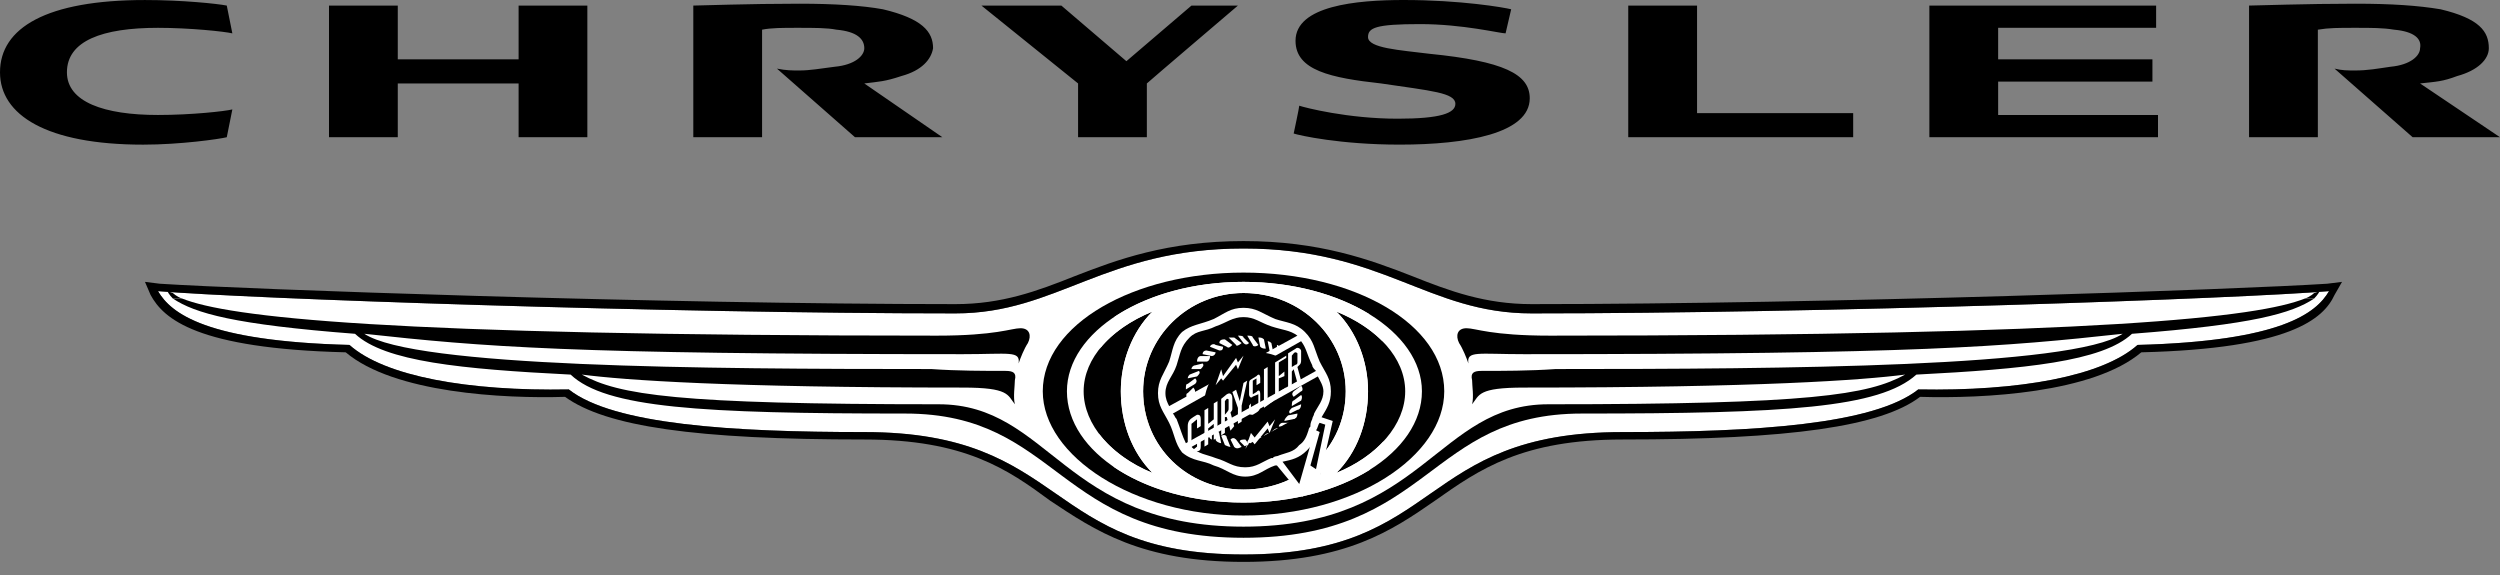 <?xml version="1.0" encoding="UTF-8"?>
<svg width="100px" height="23px" viewBox="0 0 100 23" version="1.1" xmlns="http://www.w3.org/2000/svg" xmlns:xlink="http://www.w3.org/1999/xlink">
    <rect x="0" y="0" width="100" height="23" fill="#808080" stroke="none"/>
    <title>chrysler</title>
    <g id="Page-1" stroke="none" stroke-width="1" fill="none" fill-rule="evenodd">
        <g id="chrysler" fill-rule="nonzero">
            <path d="M85.502,13.797 C84.089,15.057 80.744,15.652 76.73,15.577 C74.944,16.987 70.186,17.283 64.908,17.283 C56.655,17.283 57.77,22.179 49.74,22.179 C41.711,22.179 42.752,17.283 34.573,17.283 C29.294,17.283 24.536,16.986 22.752,15.577 C18.737,15.652 15.391,15.057 13.979,13.797 C8.254,13.649 6.841,12.536 6.321,11.646 C9.815,11.943 26.618,12.536 38.216,12.536 C42.305,12.536 44.164,9.94 49.74,9.94 C55.317,9.94 57.101,12.536 61.265,12.536 C72.863,12.536 89.666,11.943 93.161,11.646 C92.639,12.536 91.227,13.648 85.502,13.797 L85.502,13.797 Z" id="Path" fill="#FFFFFF"></path>
            <path d="M49.74,10.904 C45.353,10.904 41.711,12.98 41.711,15.651 C41.711,18.247 45.354,20.621 49.74,20.621 C54.2,20.621 57.77,18.247 57.77,15.651 C57.77,12.98 54.2,10.904 49.74,10.904 Z" id="Path" fill="#000000"></path>
            <path d="M56.877,15.651 C56.877,18.099 53.681,20.102 49.74,20.102 C45.8,20.102 42.677,18.099 42.677,15.651 C42.677,13.277 45.8,11.275 49.74,11.275 C53.681,11.275 56.877,13.277 56.877,15.651 Z M49.74,11.72 C47.509,11.72 45.725,13.5 45.725,15.651 C45.725,17.877 47.509,19.583 49.74,19.583 C52.045,19.583 53.829,17.877 53.829,15.651 C53.829,13.5 52.045,11.72 49.74,11.72 Z M53.457,12.462 C54.276,13.277 54.722,14.465 54.722,15.651 C54.722,16.912 54.276,18.099 53.457,18.915 C55.094,18.247 56.208,16.986 56.208,15.651 C56.208,14.316 55.093,13.13 53.457,12.462 Z M44.833,15.651 C44.833,14.465 45.279,13.277 46.097,12.462 C44.461,13.13 43.346,14.316 43.346,15.651 C43.346,16.986 44.461,18.247 46.097,18.915 C45.279,18.099 44.833,16.913 44.833,15.651 Z" id="Shape" fill="#FFFFFF"></path>
            <path d="M55.351,17.641 C55.203,18.049 55.009,18.44 54.772,18.804 C53.48,19.606 51.703,20.102 49.74,20.102 C47.68,20.102 45.843,19.555 44.559,18.683 C44.3,18.265 44.097,17.815 43.955,17.344 C44.441,17.992 45.189,18.545 46.097,18.916 C45.279,18.099 44.833,16.913 44.833,15.652 C44.833,14.465 45.279,13.278 46.097,12.463 C45.216,12.822 44.485,13.333 43.999,13.937 C44.145,13.485 44.345,13.059 44.593,12.664 C45.874,11.815 47.698,11.275 49.74,11.275 C51.687,11.275 53.452,11.765 54.74,12.546 C54.968,12.894 55.16,13.268 55.31,13.661 C54.837,13.178 54.202,12.766 53.457,12.463 C54.275,13.278 54.721,14.466 54.721,15.652 C54.721,16.913 54.275,18.099 53.457,18.916 C54.223,18.603 54.875,18.16 55.351,17.641 L55.351,17.641 Z M49.74,11.72 C47.509,11.72 45.725,13.5 45.725,15.651 C45.725,17.877 47.509,19.583 49.74,19.583 C52.045,19.583 53.829,17.877 53.829,15.651 C53.829,13.5 52.045,11.72 49.74,11.72 Z" id="Shape" fill="#FFFFFF"></path>
            <path d="M46.038,17.204 C45.832,16.738 45.726,16.234 45.725,15.725 L45.725,15.69 C45.728,16.21 45.835,16.725 46.038,17.204 L46.038,17.204 Z" id="Path" fill="#D0B26F"></path>
            <path d="M50.93,18.322 C51.004,18.322 50.856,18.322 50.93,18.322 C51.376,18.099 51.673,18.174 51.97,17.802 C52.342,17.506 52.342,17.134 52.491,16.763 C52.491,16.689 52.566,16.616 52.566,16.542 L53.16,16.839 L52.788,19.063 L52.342,18.766 L52.119,19.731 L50.93,18.322 L50.93,18.322 Z" id="Path" fill="#000000"></path>
            <path d="M46.766,16.245 C46.692,16.096 46.617,15.948 46.617,15.725 C46.617,15.28 46.915,15.057 47.063,14.613 C47.212,14.168 47.212,13.871 47.584,13.5 C47.881,13.203 48.179,13.277 48.624,13.055 C49.07,12.907 49.294,12.684 49.739,12.684 C50.186,12.684 50.408,12.907 50.855,13.055 C51.301,13.203 51.598,13.203 51.896,13.426 L46.766,16.245 L46.766,16.245 Z M49.814,18.692 C49.294,18.692 49.145,18.469 48.624,18.322 C48.252,18.174 47.956,18.174 47.658,17.877 L52.713,15.057 C52.788,15.206 52.937,15.428 52.937,15.651 C52.937,16.022 52.713,16.245 52.565,16.542 C52.565,16.616 52.49,16.689 52.49,16.763 C52.416,16.912 52.416,16.986 52.416,17.06 C52.341,17.135 52.341,17.209 52.341,17.209 C52.267,17.431 52.193,17.654 51.97,17.802 C51.747,18.099 51.449,18.099 51.077,18.247 C51.003,18.247 50.929,18.247 50.929,18.322 L50.855,18.322 C50.484,18.469 50.261,18.692 49.814,18.692 L49.814,18.692 Z" id="Shape" fill="#000000"></path>
            <path d="M51.673,15.651 C51.673,16.689 50.856,17.58 49.74,17.58 C48.699,17.58 47.807,16.689 47.807,15.651 C47.807,14.686 48.699,13.797 49.74,13.797 C50.856,13.797 51.673,14.687 51.673,15.651 Z M49.74,13.426 C48.476,13.426 47.435,14.39 47.435,15.651 C47.435,16.912 48.476,17.95 49.74,17.95 C51.078,17.95 52.119,16.912 52.119,15.651 C52.119,14.39 51.078,13.426 49.74,13.426 Z" id="Shape" fill="#000000"></path>
            <path d="M49.517,13.426 C49.591,13.426 49.74,13.426 49.74,13.5 L49.963,13.722 C49.889,13.797 49.814,13.797 49.74,13.722 L49.517,13.426 L49.517,13.426 Z M49.145,13.5 L49.368,13.5 L49.666,13.722 C49.591,13.797 49.443,13.871 49.443,13.797 L49.145,13.5 Z M48.774,13.722 C48.774,13.575 48.923,13.575 48.996,13.575 L49.294,13.797 C49.22,13.872 49.146,13.945 49.071,13.872 L48.774,13.722 Z M48.402,13.871 C48.402,13.797 48.55,13.722 48.624,13.797 L48.922,13.871 C48.922,14.019 48.848,14.019 48.773,14.019 L48.402,13.871 L48.402,13.871 Z M48.104,14.168 C48.104,14.019 48.253,14.019 48.253,14.019 L48.625,14.093 C48.62,14.173 48.556,14.237 48.476,14.242 L48.104,14.168 L48.104,14.168 Z M47.881,14.465 C47.881,14.316 47.956,14.242 48.03,14.242 L48.402,14.242 C48.402,14.39 48.327,14.465 48.253,14.465 L47.881,14.465 Z M47.659,14.762 C47.659,14.686 47.733,14.613 47.807,14.613 L48.104,14.539 C48.179,14.613 48.104,14.686 48.03,14.762 L47.659,14.762 L47.659,14.762 Z M47.509,15.133 C47.509,15.057 47.584,14.984 47.584,14.984 L47.956,14.836 C48.03,14.91 47.956,14.984 47.881,15.058 L47.509,15.133 Z M47.435,15.577 C47.435,15.429 47.435,15.355 47.509,15.355 L47.807,15.133 C47.881,15.207 47.881,15.28 47.807,15.355 L47.435,15.577 Z M47.509,15.948 C47.435,15.874 47.435,15.725 47.509,15.725 L47.732,15.503 C47.807,15.577 47.807,15.651 47.807,15.725 L47.509,15.948 Z M47.584,16.319 C47.509,16.245 47.509,16.171 47.509,16.096 L47.732,15.799 C47.807,15.874 47.881,15.947 47.807,16.022 L47.584,16.319 Z M47.732,16.69 C47.658,16.616 47.584,16.542 47.658,16.468 L47.807,16.171 C47.881,16.171 47.955,16.319 47.881,16.319 L47.732,16.69 Z M47.956,16.986 C47.807,16.986 47.807,16.839 47.807,16.839 L47.956,16.468 C48.03,16.468 48.104,16.616 48.03,16.69 L47.956,16.986 Z M48.179,17.283 C48.104,17.283 48.03,17.209 48.03,17.135 L48.104,16.764 C48.179,16.764 48.253,16.839 48.253,16.913 L48.179,17.283 Z M48.476,17.58 C48.402,17.58 48.328,17.431 48.328,17.357 L48.328,17.06 C48.402,17.06 48.476,17.06 48.476,17.134 L48.476,17.58 L48.476,17.58 Z M48.848,17.728 C48.773,17.728 48.625,17.654 48.625,17.58 L48.551,17.283 C48.699,17.209 48.774,17.283 48.774,17.357 L48.848,17.728 L48.848,17.728 Z M49.219,17.877 C49.145,17.877 48.996,17.802 48.996,17.802 L48.848,17.431 C48.996,17.357 49.071,17.431 49.071,17.506 L49.219,17.877 Z M49.666,17.877 C49.517,17.951 49.443,17.951 49.368,17.877 L49.219,17.58 C49.294,17.506 49.368,17.506 49.442,17.58 L49.666,17.877 Z M50.038,17.877 C49.963,17.951 49.815,17.951 49.815,17.877 L49.592,17.654 C49.592,17.58 49.74,17.58 49.815,17.58 L50.038,17.877 Z M50.409,17.802 C50.335,17.877 50.261,17.877 50.186,17.877 L49.889,17.654 C49.963,17.58 50.037,17.507 50.111,17.58 L50.409,17.802 Z M50.781,17.654 C50.781,17.728 50.633,17.802 50.558,17.728 L50.261,17.58 C50.261,17.506 50.409,17.432 50.484,17.506 L50.781,17.654 L50.781,17.654 Z M51.152,17.506 C51.078,17.58 51.004,17.58 50.93,17.58 L50.558,17.432 C50.633,17.357 50.706,17.284 50.781,17.357 L51.152,17.506 Z M51.45,17.209 C51.45,17.283 51.302,17.357 51.228,17.357 L50.856,17.283 C50.93,17.209 51.004,17.134 51.078,17.134 L51.45,17.209 L51.45,17.209 Z M51.673,16.913 C51.673,16.987 51.599,17.06 51.524,17.06 L51.153,17.06 C51.153,16.986 51.228,16.913 51.302,16.913 L51.673,16.913 Z M51.897,16.542 C51.897,16.689 51.821,16.763 51.748,16.763 L51.376,16.839 C51.376,16.763 51.45,16.69 51.524,16.616 L51.897,16.542 L51.897,16.542 Z M52.045,16.171 C52.045,16.319 51.97,16.393 51.897,16.393 L51.599,16.542 C51.524,16.467 51.599,16.393 51.673,16.319 L52.045,16.171 L52.045,16.171 Z M52.045,15.799 C52.119,15.874 52.045,16.022 52.045,16.022 L51.673,16.245 C51.673,16.171 51.673,16.022 51.748,16.022 L52.045,15.799 Z M52.045,15.428 C52.119,15.503 52.119,15.651 52.045,15.651 L51.747,15.874 C51.673,15.799 51.673,15.725 51.747,15.651 L52.045,15.428 Z M51.97,15.057 C52.045,15.133 52.045,15.206 52.045,15.28 L51.747,15.577 C51.673,15.503 51.673,15.429 51.747,15.355 L51.97,15.057 Z M51.821,14.687 C51.897,14.762 51.97,14.836 51.897,14.91 L51.748,15.207 C51.673,15.207 51.6,15.058 51.6,14.984 L51.821,14.687 L51.821,14.687 Z M51.599,14.316 C51.747,14.39 51.747,14.465 51.747,14.539 L51.599,14.909 C51.524,14.835 51.45,14.762 51.45,14.686 L51.599,14.316 Z M51.376,14.093 C51.45,14.093 51.524,14.168 51.524,14.242 L51.449,14.612 C51.37,14.607 51.307,14.544 51.301,14.465 L51.376,14.093 L51.376,14.093 Z M51.078,13.797 C51.153,13.797 51.228,13.945 51.228,13.945 L51.228,14.316 C51.152,14.316 51.078,14.242 51.078,14.168 L51.078,13.797 Z M50.706,13.648 C50.781,13.648 50.855,13.722 50.855,13.722 L50.93,14.093 C50.855,14.093 50.781,14.093 50.781,14.019 L50.706,13.648 Z M50.335,13.5 C50.409,13.5 50.484,13.5 50.558,13.575 L50.633,13.945 C50.558,13.945 50.485,13.945 50.409,13.871 L50.335,13.5 Z M49.889,13.426 C49.963,13.426 50.111,13.426 50.111,13.5 L50.334,13.797 C50.26,13.872 50.111,13.872 50.111,13.797 L49.889,13.426 Z" id="Shape" fill="#FFFFFF"></path>
            <path d="M52.862,16.69 C53.085,16.319 53.235,16.096 53.235,15.652 C53.235,15.133 53.011,14.91 52.788,14.465 C52.565,13.945 52.565,13.649 52.194,13.277 C51.821,12.907 51.449,12.907 51.004,12.759 C50.483,12.536 50.26,12.313 49.739,12.313 C49.219,12.313 48.996,12.536 48.55,12.759 C48.029,12.98 47.658,12.98 47.285,13.277 C46.914,13.648 46.914,14.019 46.765,14.465 C46.542,14.984 46.319,15.207 46.319,15.725 C46.319,16.245 46.542,16.468 46.765,16.913 C46.988,17.357 46.988,17.728 47.285,18.099 C47.731,18.47 48.103,18.396 48.55,18.619 C49.07,18.767 49.293,19.064 49.814,19.064 C50.334,19.064 50.558,18.767 51.004,18.619 L51.078,18.619 L52.119,19.879 L52.342,18.916 L52.788,19.137 L53.309,16.839 L52.862,16.69 Z M46.766,16.245 C46.692,16.096 46.617,15.948 46.617,15.725 C46.617,15.28 46.915,15.057 47.063,14.613 C47.212,14.168 47.212,13.871 47.584,13.5 C47.881,13.203 48.179,13.277 48.624,13.055 C49.07,12.907 49.294,12.684 49.739,12.684 C50.186,12.684 50.408,12.907 50.855,13.055 C51.301,13.203 51.598,13.203 51.896,13.426 L46.766,16.245 L46.766,16.245 Z M49.814,18.692 C49.294,18.692 49.145,18.469 48.624,18.322 C48.252,18.174 47.956,18.174 47.658,17.877 L52.713,15.057 C52.788,15.206 52.937,15.428 52.937,15.651 C52.937,16.022 52.713,16.245 52.565,16.542 C52.565,16.616 52.49,16.689 52.49,16.763 C52.416,16.912 52.416,16.986 52.416,17.06 C52.341,17.135 52.341,17.209 52.341,17.209 C52.267,17.431 52.193,17.654 51.97,17.802 C51.747,18.099 51.449,18.099 51.077,18.247 C51.003,18.247 50.929,18.247 50.929,18.322 L50.855,18.322 C50.484,18.469 50.261,18.692 49.814,18.692 L49.814,18.692 Z M51.97,19.36 L51.301,18.469 C51.673,18.395 51.97,18.322 52.268,18.025 C52.342,17.95 52.416,17.877 52.416,17.802 L51.97,19.36 L51.97,19.36 Z M52.64,18.766 L52.416,18.619 L52.788,17.283 L52.64,17.209 C52.714,17.134 52.714,16.986 52.788,16.912 L53.011,16.986 L52.64,18.766 L52.64,18.766 Z" id="Shape" fill="#FFFFFF"></path>
            <path d="M50.275,14.093 C49.177,14.093 48.278,14.99 48.179,15.986 L51.173,14.293 C50.894,14.157 50.586,14.089 50.275,14.093 L50.275,14.093 Z M49.377,18.076 C49.676,18.276 49.975,18.375 50.275,18.375 C51.417,18.386 52.374,17.518 52.472,16.383 L49.377,18.076 Z" id="Shape" fill="#000000"></path>
            <path d="M47.435,17.728 C47.287,17.431 47.212,17.135 47.064,16.763 C46.989,16.689 46.989,16.616 46.915,16.542 L52.045,13.648 C52.269,13.945 52.269,14.168 52.491,14.613 C52.491,14.687 52.566,14.762 52.64,14.836 L47.435,17.728 L47.435,17.728 Z" id="Path" fill="#000000"></path>
            <path d="M48.625,15.409 L48.848,14.771 L48.922,15.045 L49.443,14.316 L49.517,14.498 L49.74,14.226 L49.517,14.771 L49.443,14.59 L48.922,15.226 L48.848,15.135 L48.625,15.409 L48.625,15.409 Z M49.814,17.956 L50.038,17.319 L50.186,17.501 L50.706,16.864 L50.781,17.047 L51.004,16.773 L50.781,17.319 L50.706,17.137 L50.186,17.774 L50.038,17.592 L49.814,17.956 L49.814,17.956 Z M48.179,16.409 L48.328,16.318 L48.328,16.955 L48.551,16.773 L48.551,16.136 L48.699,16.045 L48.699,17.501 L48.551,17.592 L48.551,16.955 L48.328,17.137 L48.328,17.774 L48.179,17.864 L48.179,16.409 L48.179,16.409 Z M48.996,16.59 L48.996,16.045 L49.071,15.954 C49.145,15.954 49.145,15.954 49.145,16.045 L49.145,16.318 C49.145,16.409 49.145,16.409 49.071,16.499 L48.996,16.59 Z M49.219,16.5 C49.294,16.409 49.294,16.409 49.294,16.319 L49.294,15.954 C49.294,15.772 49.219,15.681 49.071,15.772 L48.848,15.954 L48.848,17.41 L48.996,17.319 L48.996,16.682 L49.071,16.682 L49.219,17.228 L49.368,17.047 L49.219,16.5 Z M49.517,16.318 L49.294,15.681 L49.443,15.59 L49.591,16.045 L49.74,15.317 L49.889,15.226 L49.666,16.227 L49.666,16.864 L49.517,16.955 L49.517,16.318 L49.517,16.318 Z M50.111,15.863 C50.037,15.954 49.963,15.863 49.963,15.771 L49.963,15.408 C49.963,15.226 49.963,15.226 50.111,15.135 L50.26,15.044 C50.334,14.953 50.409,14.953 50.409,15.135 L50.409,15.316 L50.26,15.408 L50.26,15.135 L50.111,15.226 L50.111,15.771 L50.26,15.68 C50.334,15.589 50.409,15.589 50.409,15.771 L50.409,16.136 C50.409,16.318 50.409,16.409 50.26,16.5 L50.111,16.591 C50.037,16.591 49.963,16.591 49.963,16.5 L49.963,16.227 L50.037,16.136 L50.037,16.409 L50.334,16.318 L50.334,15.771 L50.111,15.863 L50.111,15.863 Z M50.558,14.771 L50.706,14.68 L50.706,16.045 L50.93,15.863 L50.93,16.045 L50.558,16.318 L50.558,14.771 L50.558,14.771 Z M51.004,14.498 L51.45,14.226 L51.45,14.316 L51.152,14.498 L51.152,15.045 L51.376,14.862 L51.376,15.045 L51.152,15.135 L51.152,15.681 L51.45,15.499 L51.45,15.681 L51.004,15.954 L51.004,14.498 Z M51.673,14.68 L51.673,14.226 L51.748,14.133 C51.822,14.042 51.897,14.133 51.897,14.133 L51.897,14.498 C51.897,14.59 51.821,14.59 51.821,14.59 L51.673,14.68 L51.673,14.68 Z M51.897,14.68 C51.971,14.589 52.045,14.589 52.045,14.407 L52.045,14.042 C52.045,13.951 51.897,13.861 51.821,13.951 L51.524,14.133 L51.524,15.589 L51.673,15.498 L51.673,14.861 L51.747,14.77 L51.896,15.315 L52.044,15.224 L51.897,14.68 L51.897,14.68 Z M47.881,17.137 L47.881,16.773 L47.659,16.954 L47.659,18.046 L47.881,17.864 L47.881,17.592 L48.03,17.501 L48.03,17.773 C48.03,17.955 48.03,18.046 47.881,18.046 L47.733,18.137 C47.659,18.228 47.51,18.228 47.51,18.046 L47.51,17.046 C47.51,16.864 47.584,16.773 47.733,16.682 L47.881,16.59 C47.956,16.59 48.03,16.59 48.03,16.772 L48.03,17.045 L47.881,17.137 L47.881,17.137 Z" id="Shape" fill="#FFFFFF"></path>
            <path d="M93.085,11.349 C89.665,11.572 73.011,12.165 61.264,12.165 C59.406,12.165 57.993,11.645 56.506,11.052 C54.796,10.385 52.788,9.643 49.74,9.643 C46.692,9.643 44.685,10.385 42.974,11.052 C41.487,11.645 40.075,12.165 38.216,12.165 C26.468,12.165 9.815,11.572 6.394,11.349 L5.799,11.275 L6.022,11.795 C6.543,12.759 7.881,13.945 13.829,14.093 C15.762,15.726 20.149,15.949 22.602,15.874 C24.238,17.061 27.807,17.58 34.573,17.58 C38.588,17.58 40.298,18.767 42.008,20.028 C43.792,21.214 45.65,22.476 49.74,22.476 C53.829,22.476 55.688,21.214 57.398,20.028 C59.183,18.767 60.893,17.58 64.908,17.58 C71.599,17.58 75.242,17.06 76.804,15.874 C79.332,15.949 83.718,15.726 85.652,14.093 C91.599,13.946 92.938,12.759 93.383,11.795 L93.681,11.275 L93.085,11.349 L93.085,11.349 Z M85.502,13.797 C84.089,15.057 80.744,15.652 76.73,15.577 C74.944,16.987 70.186,17.283 64.908,17.283 C56.655,17.283 57.77,22.179 49.74,22.179 C41.711,22.179 42.752,17.283 34.573,17.283 C29.294,17.283 24.536,16.986 22.752,15.577 C18.737,15.652 15.391,15.057 13.979,13.797 C8.254,13.649 6.841,12.536 6.321,11.646 C9.815,11.943 26.618,12.536 38.216,12.536 C42.305,12.536 44.164,9.94 49.74,9.94 C55.317,9.94 57.101,12.536 61.265,12.536 C72.863,12.536 89.666,11.943 93.161,11.646 C92.639,12.536 91.227,13.648 85.502,13.797 L85.502,13.797 Z" id="Shape" fill="#000000"></path>
            <path d="M92.565,11.72 L92.789,11.645 C92.789,11.645 92.714,11.794 92.565,11.942 L92.194,11.942 C92.417,11.869 92.565,11.72 92.565,11.72 Z" id="Path" fill="#000000"></path>
            <path d="M92.193,11.942 C90.334,12.684 84.089,13.426 62.007,13.426 C59.628,13.426 59.034,13.129 58.661,13.129 C58.289,13.129 58.215,13.426 58.364,13.722 C58.512,13.945 58.661,14.315 58.736,14.538 C58.66,14.018 59.107,14.167 60.966,14.167 C76.728,14.167 80.148,13.87 84.907,13.351 C82.899,14.686 71.375,14.762 62.23,14.762 C61.189,14.836 60.074,14.836 59.256,14.836 C58.958,14.836 58.81,14.91 58.884,15.206 C58.884,15.428 58.959,15.874 58.884,16.171 C59.182,15.799 59.108,15.503 60.966,15.503 C70.335,15.503 74.498,15.206 76.208,14.983 C74.722,15.799 72.417,16.171 61.933,16.171 C57.472,16.171 56.952,21.066 49.74,21.066 C42.528,21.066 42.008,16.171 37.547,16.171 C27.063,16.171 24.759,15.799 23.272,14.983 C24.981,15.206 29.145,15.503 38.513,15.503 C40.372,15.503 40.298,15.799 40.595,16.171 C40.521,15.874 40.595,15.428 40.595,15.206 C40.669,14.909 40.521,14.836 40.223,14.836 C39.405,14.836 38.29,14.836 37.25,14.762 C28.105,14.762 16.581,14.686 14.573,13.351 C19.332,13.871 22.751,14.167 38.514,14.167 C40.373,14.167 40.818,14.019 40.744,14.538 C40.819,14.315 40.967,13.945 41.116,13.722 C41.265,13.426 41.19,13.129 40.819,13.129 C40.447,13.129 39.852,13.426 37.473,13.426 C15.317,13.426 9.146,12.683 7.287,11.942 L6.915,11.942 C7.808,12.536 9.369,12.98 14.201,13.352 C15.391,14.465 18.44,14.762 22.826,14.984 C24.238,16.319 28.03,16.542 36.209,16.542 C42.38,16.542 42.231,21.511 49.74,21.511 C57.249,21.511 57.101,16.542 63.272,16.542 C71.451,16.542 75.168,16.319 76.655,14.984 C80.967,14.762 84.09,14.465 85.28,13.352 C90.113,12.981 91.673,12.536 92.566,11.942 L92.193,11.942 L92.193,11.942 Z" id="Path" fill="#000000"></path>
            <path d="M6.915,11.72 L6.692,11.645 C6.692,11.645 6.766,11.794 6.915,11.942 L7.286,11.942 C7.064,11.869 6.915,11.72 6.915,11.72 Z M65.13,5.489 L74.127,5.489 L74.127,4.525 L67.882,4.525 L67.882,0.223 L65.13,0.223 L65.13,5.489 L65.13,5.489 Z M13.16,0.223 L13.16,5.489 L15.911,5.489 L15.911,3.338 L20.744,3.338 L20.744,5.489 L23.494,5.489 L23.494,0.223 L20.744,0.223 L20.744,2.374 L15.911,2.374 L15.911,0.223 L13.16,0.223 Z M47.659,0.223 L45.056,2.448 L42.454,0.223 L39.257,0.223 L43.123,3.338 L43.123,5.489 L45.874,5.489 L45.874,3.338 C45.948,3.264 49.517,0.223 49.517,0.223 L47.659,0.223 L47.659,0.223 Z M77.175,5.489 L86.32,5.489 L86.32,4.599 L79.926,4.599 L79.926,3.264 L86.097,3.264 L86.097,2.374 L79.926,2.374 L79.926,1.113 L86.245,1.113 L86.245,0.223 L77.175,0.223 L77.175,5.489 L77.175,5.489 Z M51.821,1.632 C51.821,2.819 53.235,3.116 55.241,3.338 C57.249,3.635 58.215,3.709 58.215,4.154 C58.215,4.525 57.62,4.748 55.91,4.748 C53.904,4.748 52.194,4.303 51.97,4.228 C51.97,4.302 51.747,5.341 51.747,5.341 C51.97,5.415 53.607,5.785 55.986,5.785 C58.661,5.785 61.19,5.341 61.19,3.931 C61.19,2.966 60.149,2.447 57.174,2.151 C55.985,2.002 54.721,1.928 54.721,1.483 C54.721,1.112 55.019,0.964 56.803,0.964 C58.513,0.964 59.999,1.335 60.223,1.335 L60.447,0.371 C60.149,0.297 58.439,0 56.134,0 C54.276,0.001 51.821,0.223 51.821,1.632 L51.821,1.632 Z M0,2.893 C0,4.599 1.859,5.786 5.725,5.786 C7.212,5.786 8.773,5.563 9.071,5.489 L9.294,4.377 C8.996,4.451 7.657,4.599 6.32,4.599 C4.164,4.599 2.677,4.08 2.677,2.893 C2.677,1.632 4.09,1.113 6.32,1.113 C7.584,1.113 8.996,1.261 9.294,1.335 L9.071,0.223 C8.699,0.148 7.286,0.001 5.799,0.001 C1.859,0.001 0,1.113 0,2.893 L0,2.893 Z M27.733,5.489 L30.483,5.489 L30.483,1.187 C30.855,1.113 31.301,1.113 31.896,1.113 C32.565,1.113 33.085,1.113 33.457,1.187 C34.275,1.261 34.572,1.558 34.572,1.929 C34.572,2.225 34.201,2.596 33.382,2.671 C32.787,2.745 32.416,2.819 31.97,2.819 C31.672,2.819 31.449,2.819 31.078,2.745 L34.2,5.489 L37.695,5.489 L34.572,3.338 C35.167,3.264 35.39,3.264 36.059,3.041 C36.877,2.819 37.249,2.374 37.323,1.929 C37.323,1.261 36.877,0.742 35.316,0.371 C34.498,0.223 33.382,0.148 31.97,0.148 C29.963,0.148 27.955,0.223 27.732,0.223 L27.732,5.489 L27.733,5.489 L27.733,5.489 Z M89.963,5.489 L92.714,5.489 L92.714,1.187 C93.16,1.113 93.532,1.113 94.201,1.113 C94.87,1.113 95.316,1.113 95.762,1.187 C96.58,1.261 96.878,1.558 96.803,1.929 C96.803,2.225 96.431,2.596 95.613,2.671 C95.092,2.745 94.721,2.819 94.201,2.819 C93.903,2.819 93.679,2.819 93.382,2.745 L96.506,5.489 L100,5.489 L96.803,3.338 C97.472,3.264 97.695,3.264 98.29,3.041 C99.107,2.819 99.553,2.374 99.553,1.929 C99.553,1.261 99.182,0.742 97.621,0.371 C96.728,0.223 95.688,0.148 94.201,0.148 C92.268,0.148 90.186,0.223 89.962,0.223 L89.962,5.489 L89.963,5.489 L89.963,5.489 Z" id="Shape" fill="#000000"></path>
        </g>
    </g>
</svg>